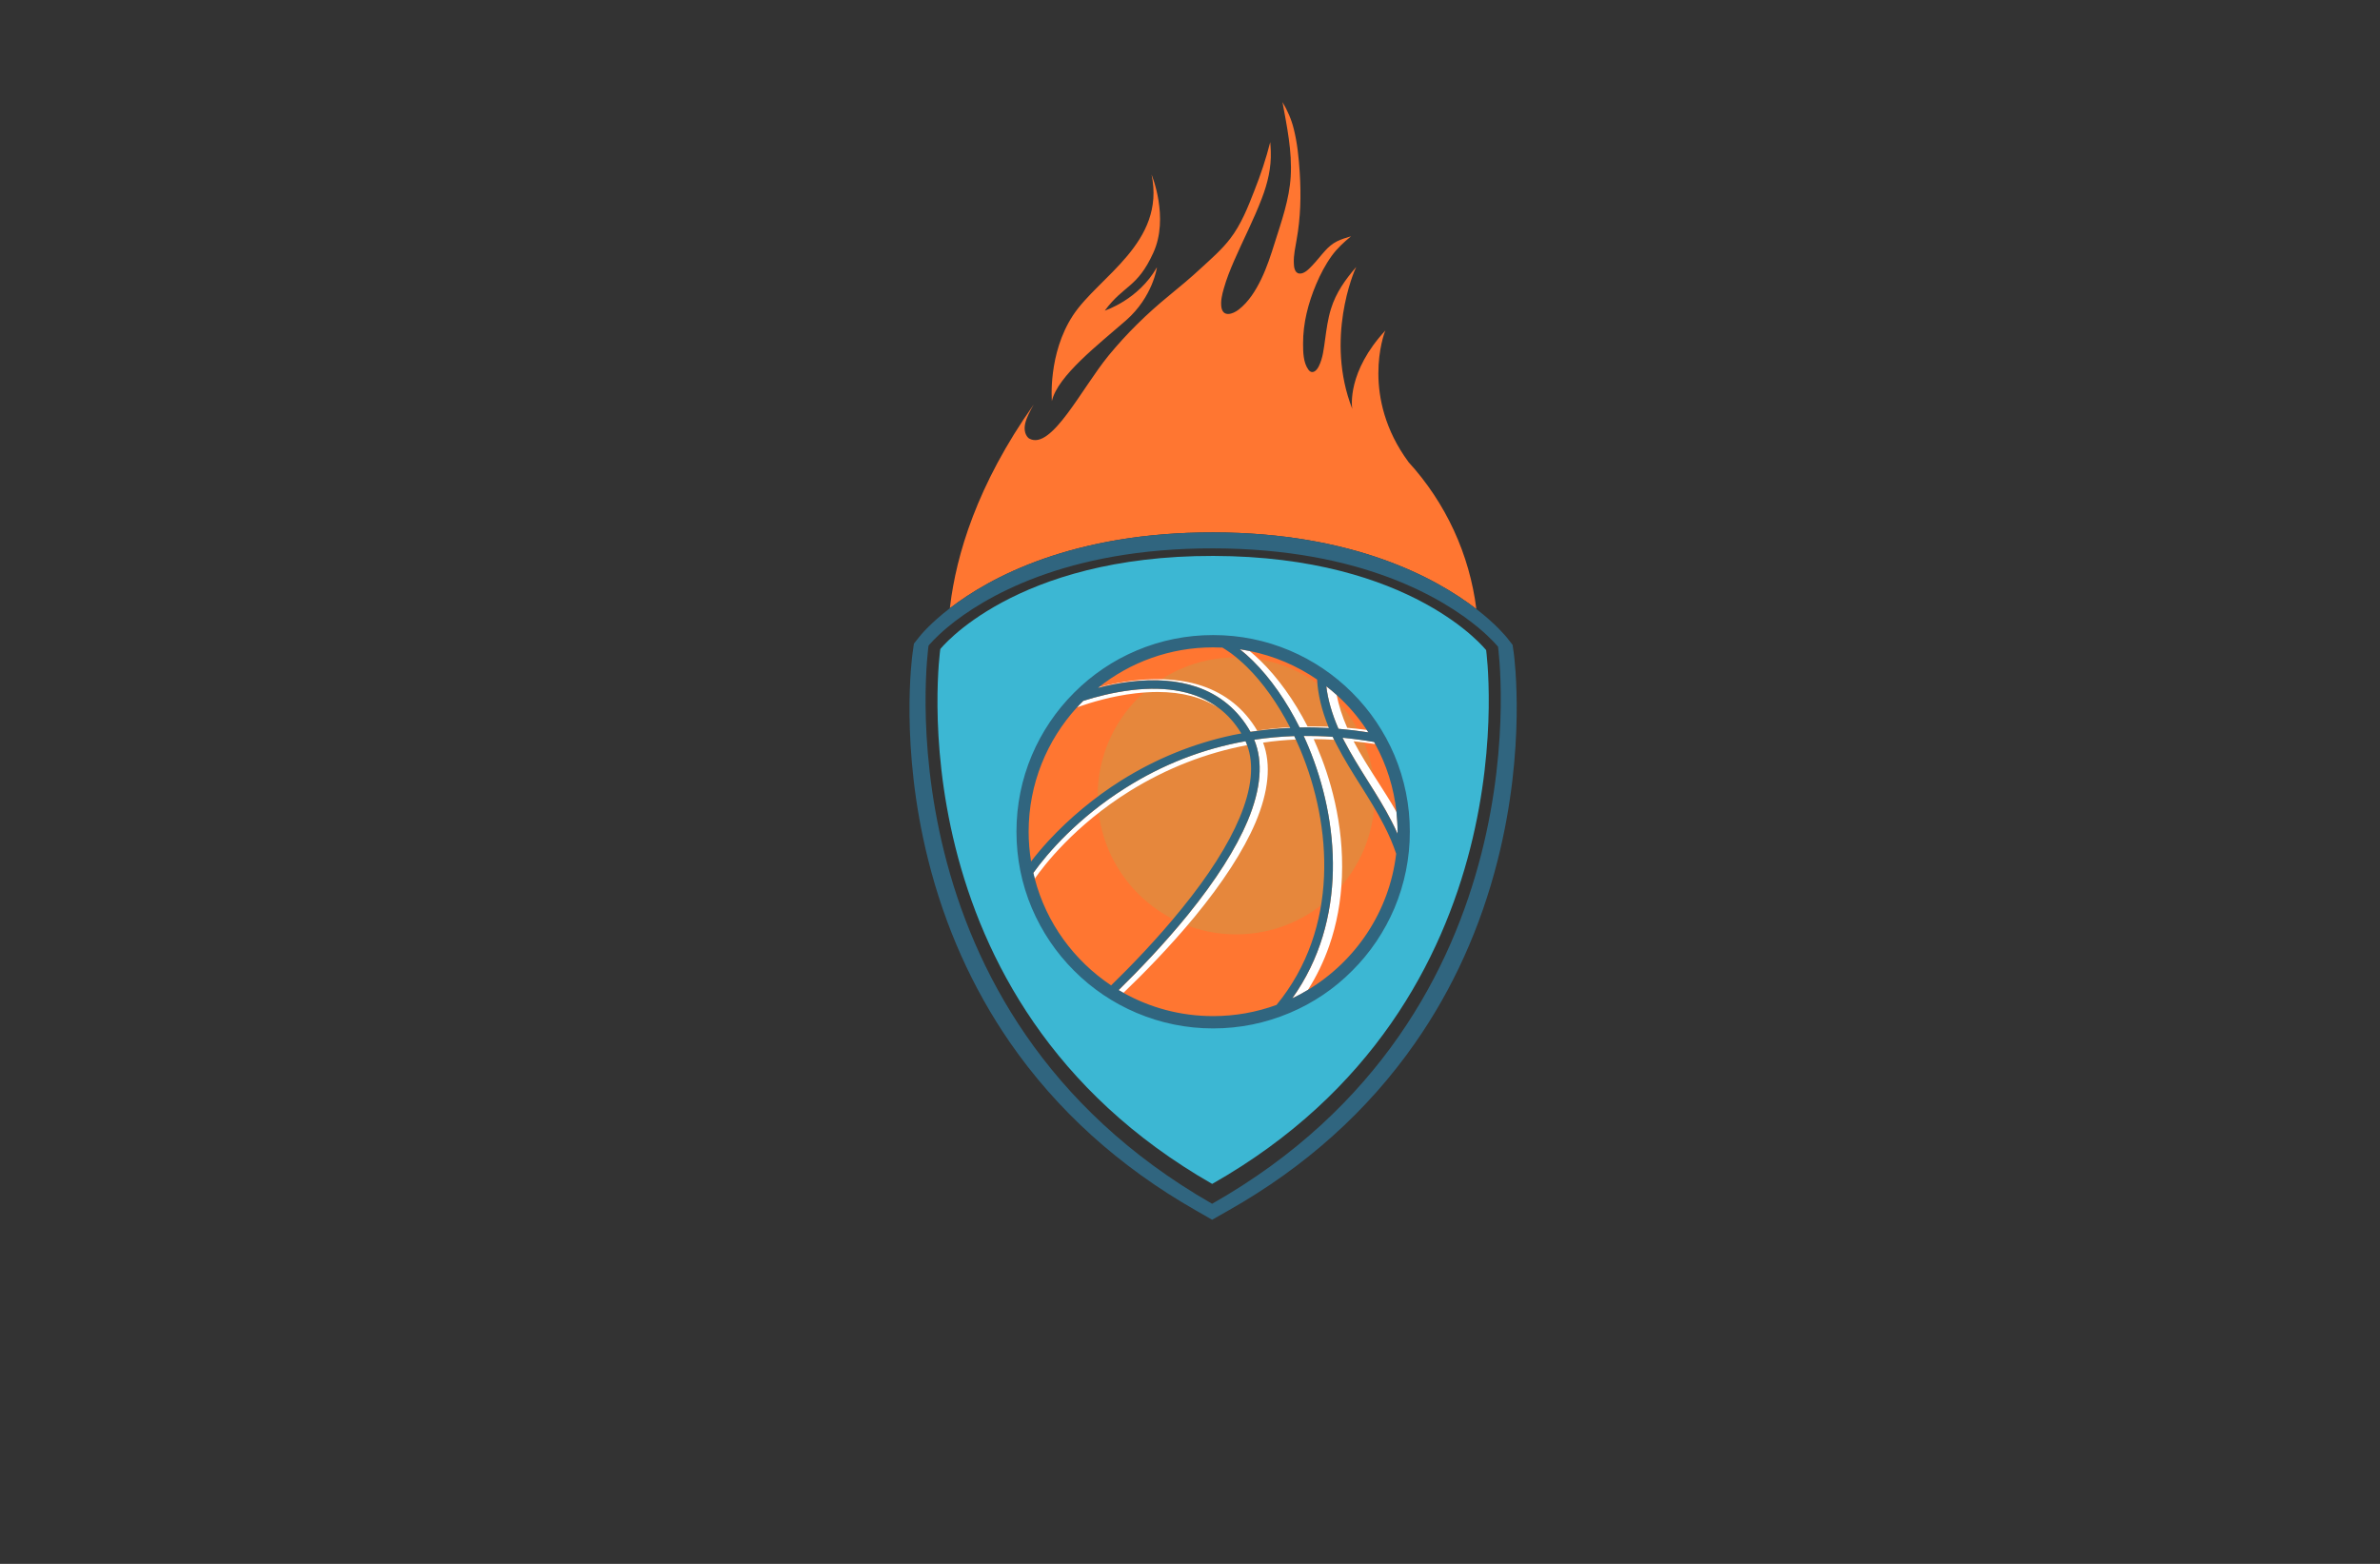 <?xml version="1.0" encoding="utf-8"?>
<!-- Generator: Adobe Illustrator 27.8.1, SVG Export Plug-In . SVG Version: 6.00 Build 0)  -->
<svg version="1.1" xmlns="http://www.w3.org/2000/svg" xmlns:xlink="http://www.w3.org/1999/xlink" x="0px" y="0px"
	 viewBox="0 0 350 230" style="enable-background:new 0 0 350 230;" xml:space="preserve">
<rect x="0" y="0" width="350" height="230" fill="#333333" stroke="none"/>
<style type="text/css">
	.st0{fill:#FF9D00;}
	.st1{fill:url(#SVGID_1_);}
	.st2{opacity:0.22;fill:url(#SVGID_00000036955952675975685530000001047331807068172967_);}
	.st3{fill:#FFC200;}
	.st4{fill:#778718;}
	.st5{fill:#E0B017;}
	.st6{fill:#664407;}
	.st7{fill:#9E690A;}
	.st8{fill:#7F1105;}
	.st9{fill:#191933;}
	.st10{fill:#FCEBD4;}
	.st11{fill:#E3DFD6;}
	.st12{fill:#FFB000;}
	.st13{fill:#AA210E;}
	.st14{fill:#FFF0A6;}
	.st15{fill:#FFDA00;}
	.st16{fill:#F4F4F4;}
	.st17{fill:#DC5C28;}
	.st18{fill:#FF8440;}
	.st19{fill:#C45224;}
	.st20{fill:#2C4369;}
	.st21{fill:#2A72DB;}
	.st22{fill:#C65500;}
	.st23{fill:#C15746;}
	.st24{fill:#FF8C00;}
	.st25{fill:#FFEA2C;}
	.st26{fill:#F7FF57;}
	.st27{fill:#FFFFFF;}
	.st28{fill:#D64949;}
	.st29{fill:#353535;}
	.st30{fill:#FFC783;}
	.st31{fill:#3F7F91;}
	.st32{fill:#25BDE5;}
	.st33{fill:#8CDD00;}
	.st34{fill:#D1FF88;}
	.st35{fill:#333333;}
	.st36{fill:#FF9000;}
	.st37{fill:#A1A813;}
	.st38{fill:#B3C40E;}
	.st39{fill:#CACE72;}
	.st40{fill:url(#SVGID_00000099651007135728543260000015006712882104542336_);}
	.st41{fill:#93E800;}
	.st42{fill:#3CB7D3;}
	.st43{fill:#FF7631;}
	.st44{fill:#E6873C;}
	.st45{fill:#30657F;}
	.st46{fill:#FF7A40;}
	.st47{fill:#FFAD4A;}
	.st48{fill:#BC8E3B;}
	.st49{fill:#E2E2E2;}
	.st50{fill:#F2B844;}
	.st51{fill:#AF3838;}
	.st52{fill:#17B5C1;}
	.st53{fill:#A88643;}
	.st54{fill-rule:evenodd;clip-rule:evenodd;fill:#DD7928;}
	.st55{fill:#E6E7E8;stroke:#CFCFCF;stroke-width:0.106;}
	.st56{fill-rule:evenodd;clip-rule:evenodd;fill:#204F7A;}
	.st57{fill-rule:evenodd;clip-rule:evenodd;fill:#50A4FF;}
	.st58{fill:#002649;}
</style>
<g id="Layer_1">
</g>
<g id="Layer_12">
</g>
<g id="Layer_13">
</g>
<g id="Layer_14">
</g>
<g id="Layer_15">
</g>
<g id="Layer_11">
</g>
<g id="Layer_8">
</g>
<g id="Layer_10">
</g>
<g id="Layer_9">
</g>
<g id="Layer_2">
</g>
<g id="Layer_3">
	<path class="st42" d="M178.26,174.12c-47.37-27.11-39.98-78.66-39.98-78.66s10.87-13.76,40.16-13.7
		c29.29,0.06,40.11,13.86,40.11,13.86S225.73,147.19,178.26,174.12z"/>
	<path class="st43" d="M217.11,89.57c-5.93-4.57-18.07-11.24-38.66-11.27c-20.66-0.04-32.85,6.6-38.76,11.15
		c0.01-0.1,0.02-0.2,0.03-0.3c0.91-7.49,3.91-17.79,12.31-29.67c-0.28,0.48-0.55,0.96-0.78,1.47c-0.38,0.81-0.74,1.78-0.48,2.68
		c0.09,0.32,0.32,0.74,0.63,0.89c3.24,1.7,7.65-7.37,11.62-12.22c2.63-3.21,5.65-6.17,8.87-8.8c1.62-1.33,3.23-2.66,4.75-4.08
		c1.48-1.36,3.05-2.72,4.27-4.32c1.61-2.09,2.62-4.65,3.57-7.1c0.92-2.32,1.7-4.67,2.32-7.1c0.03,0.46,0.07,0.91,0.08,1.35
		c0.09,2.39-0.46,4.69-1.31,6.91c-1.19,3.14-2.75,6.12-4.08,9.18c-0.58,1.34-1.13,2.7-1.52,4.1c-0.25,0.87-0.49,1.85-0.35,2.76
		c0.25,1.49,1.67,1,2.53,0.34c1.48-1.14,2.53-2.84,3.33-4.5c0.82-1.7,1.41-3.51,1.97-5.3c1.01-3.2,2.16-6.42,2.36-9.79
		c0.22-3.68-0.55-7.34-1.21-10.94c0.74,1.25,1.31,2.53,1.66,3.95c0.53,2.1,0.74,4.28,0.88,6.45c0.21,3.31,0.13,6.58-0.46,9.85
		c-0.19,1.12-0.45,2.25-0.41,3.39c0.01,0.55,0.09,1.51,0.81,1.58c0.73,0.08,1.44-0.7,1.89-1.17c0.67-0.69,1.25-1.47,1.9-2.18
		c0.5-0.56,1.07-1.05,1.76-1.39c0.65-0.32,1.35-0.54,2.06-0.74c-1.05,0.86-2.04,1.77-2.84,2.87c-0.93,1.29-1.67,2.71-2.29,4.17
		c-1.17,2.76-1.95,5.76-1.93,8.78c0,1.19,0.03,2.76,0.77,3.78c0.56,0.77,1.21,0.2,1.53-0.46c0.62-1.21,0.75-2.66,0.94-3.98
		c0.21-1.52,0.41-3.04,0.87-4.51c0.73-2.36,2.11-4.29,3.71-6.14c-0.36,0.64-4.59,10.65-0.59,20.86c-0.06-0.39-0.74-5.45,4.88-11.52
		c-0.3,0.63-3.59,9.86,3.38,19.33h-0.01C212.61,73.94,216.11,81.53,217.11,89.57z M165.59,47.12c3.96-3.47,4.55-7.81,4.55-7.81
		c-2.74,4.81-7.67,6.37-7.67,6.37c2.85-3.84,4.75-3.29,7.13-8.49c2.38-5.2-0.25-11.51-0.25-11.51c2.09,10.03-7.82,15.01-11.55,20.69
		c-3.73,5.67-3.11,12.62-3.11,12.62C155.51,55.29,161.63,50.59,165.59,47.12z M178.4,94.42c-15.41,0-27.91,12.5-27.91,27.91
		c0,15.41,12.5,27.91,27.91,27.91c15.41,0,27.91-12.5,27.91-27.91C206.31,106.91,193.81,94.42,178.4,94.42z"/>
	<path class="st44" d="M202.16,117.05c0,11.25-9.12,20.37-20.37,20.37c-11.25,0-20.37-9.12-20.37-20.37s9.12-20.37,20.37-20.37
		C193.04,96.68,202.16,105.8,202.16,117.05z"/>
	<path class="st27" d="M179.19,104.11c-2.39-1.55-5.38-2.34-8.95-2.34c-1.04,0-2.14,0.07-3.28,0.2c-3.38,0.39-6.49,1.32-8.57,2.05
		c0.29-0.31,0.59-0.63,0.91-0.94c1.95-0.63,4.44-1.26,7.08-1.58C171.75,100.87,176.05,101.74,179.19,104.11z M183.17,109.01
		c-6.25,1.11-12.16,3.4-17.68,6.89c-6.91,4.35-11.41,9.51-13.53,12.48c0.07,0.29,0.13,0.57,0.21,0.85
		c1.29-1.86,5.82-7.82,14.01-12.91c5.37-3.32,11.16-5.59,17.22-6.73C183.34,109.39,183.26,109.2,183.17,109.01z M189.68,106.95
		c-1.61,0.09-3.22,0.26-4.8,0.5c-1.89-3.2-4.63-5.41-8.14-6.59c-1.95-0.65-4.16-0.97-6.55-0.97c-1.11,0-2.28,0.07-3.47,0.2
		c-1.67,0.2-3.39,0.53-5.14,0.98c-0.03,0.02-0.07,0.06-0.1,0.08c1.45-0.38,3.05-0.7,4.73-0.91c3.68-0.44,6.96-0.18,9.73,0.76
		c3.44,1.17,6.12,3.4,7.94,6.62c1.92-0.3,3.88-0.5,5.86-0.58C189.71,107.02,189.7,106.98,189.68,106.95z M190.57,108.76
		c-0.08-0.17-0.16-0.34-0.23-0.5c-1.99,0.07-3.96,0.25-5.89,0.54c1.33,3.21,1.01,7.22-0.97,11.94c-1.71,4.07-4.65,8.7-8.75,13.76
		c-3.53,4.35-7.34,8.29-10.22,11.12c0.23,0.13,0.47,0.28,0.7,0.4c2.85-2.73,6.79-6.73,10.45-11.16c4.18-5.08,7.19-9.73,8.95-13.83
		c1.96-4.62,2.35-8.59,1.14-11.81C187.33,108.98,188.95,108.84,190.57,108.76z M195.35,106.88c-0.73-0.03-1.47-0.04-2.18-0.04h-0.88
		c-1.97-3.84-4.37-7.18-6.96-9.7c-0.51-0.5-1.04-0.96-1.57-1.4c-0.48-0.09-0.96-0.18-1.44-0.25c0.65,0.5,1.3,1.07,1.93,1.71
		c2.57,2.54,4.95,5.95,6.87,9.8c1.42-0.03,2.85,0,4.31,0.08C195.41,107.02,195.37,106.95,195.35,106.88z M193.69,109.86
		c-0.16-0.38-0.32-0.76-0.5-1.15c0.98,0,1.99,0.03,3,0.09c-0.07-0.15-0.13-0.28-0.2-0.42c-1.43-0.1-2.86-0.15-4.27-0.13
		c0.25,0.53,0.48,1.05,0.7,1.59c4.53,10.85,5.83,25.5-2.38,37c0.78-0.37,1.55-0.78,2.29-1.23c1.3-2.05,2.35-4.23,3.15-6.53
		c1.1-3.15,1.72-6.54,1.86-10.08C197.66,121.03,195.54,114.2,193.69,109.86z M200.99,107.35c-0.96-0.13-1.92-0.23-2.87-0.31
		c-0.74-1.68-1.25-3.29-1.55-4.83v-0.01c-0.49-0.44-1-0.86-1.52-1.26c0.23,1.97,0.84,4.06,1.79,6.25c1.45,0.12,2.93,0.29,4.41,0.53
		C201.15,107.59,201.08,107.46,200.99,107.35z M205.37,119.42c-0.89-1.57-1.87-3.09-2.81-4.56c-1.21-1.89-2.46-3.85-3.5-5.84
		c1.05,0.11,2.11,0.25,3.19,0.41c-0.06-0.11-0.11-0.21-0.17-0.31c-1.57-0.27-3.11-0.48-4.64-0.63c0.08,0.17,0.17,0.34,0.26,0.51
		c1.04,2,2.27,3.96,3.46,5.86c1.21,1.91,2.45,3.89,3.5,5.94c0.31,0.62,0.6,1.21,0.86,1.8c0.01-0.09,0.01-0.19,0.01-0.28
		C205.53,121.34,205.47,120.37,205.37,119.42z"/>
	<path class="st45" d="M222.63,96.17l-0.19-1.33l-0.83-1.06c-0.17-0.2-1.58-1.96-4.5-4.21c-5.93-4.57-18.07-11.24-38.66-11.27
		c-20.66-0.04-32.85,6.6-38.76,11.15c-2.9,2.23-4.29,3.95-4.45,4.15l-0.84,1.06l-0.19,1.33c-0.08,0.56-1.9,13.77,2.28,30.45
		c2.46,9.83,6.5,18.84,12,26.83c6.89,9.98,16.06,18.29,27.29,24.7l2.47,1.42l2.48-1.41c11.25-6.37,20.45-14.65,27.38-24.6
		c5.55-7.95,9.62-16.95,12.11-26.77C224.46,109.95,222.69,96.73,222.63,96.17z M178.25,177.04c-49.42-28.29-41.7-82.08-41.7-82.08
		s0.91-1.15,2.9-2.8c5.06-4.17,17.09-11.55,39-11.51c21.85,0.04,33.85,7.43,38.92,11.63c2.01,1.67,2.93,2.84,2.93,2.84
		S227.79,148.94,178.25,177.04z M205.06,111.06c-1.47-3.44-3.55-6.53-6.21-9.19c-2.65-2.65-5.75-4.74-9.19-6.2
		c-3.57-1.51-7.35-2.27-11.26-2.27c-3.9,0-7.68,0.76-11.25,2.27c-3.44,1.45-6.54,3.55-9.19,6.2c-2.66,2.66-4.74,5.75-6.21,9.19
		c-1.51,3.57-2.27,7.36-2.27,11.26c0,3.9,0.76,7.69,2.27,11.26c1.47,3.44,3.55,6.54,6.21,9.19c2.65,2.66,5.75,4.74,9.19,6.2
		c3.57,1.51,7.35,2.28,11.25,2.28c3.91,0,7.69-0.77,11.26-2.28c3.44-1.45,6.54-3.53,9.19-6.2c2.66-2.65,4.74-5.75,6.21-9.19
		c1.5-3.57,2.27-7.36,2.27-11.26C207.33,118.42,206.56,114.63,205.06,111.06z M196.56,102.2v0.01c1.69,1.51,3.18,3.24,4.43,5.14
		c0.09,0.11,0.17,0.23,0.25,0.36c-1.48-0.23-2.95-0.4-4.41-0.53c-0.95-2.19-1.55-4.28-1.79-6.25
		C195.56,101.33,196.07,101.76,196.56,102.2z M183.76,95.74c3.62,0.73,6.99,2.18,9.93,4.2c0.12,2.19,0.67,4.5,1.66,6.93
		c0.02,0.07,0.06,0.13,0.08,0.2c-1.45-0.08-2.89-0.11-4.31-0.08c-1.91-3.85-4.29-7.26-6.87-9.8c-0.64-0.64-1.29-1.21-1.93-1.71
		C182.8,95.56,183.28,95.65,183.76,95.74z M161.58,101.08c4.62-3.68,10.47-5.87,16.82-5.87c0.39,0,0.79,0.01,1.19,0.03h0.17
		c0.34,0.2,0.66,0.41,1,0.65c0.12,0.08,0.25,0.17,0.37,0.26c0.75,0.57,1.51,1.22,2.26,1.96c2.34,2.3,4.51,5.38,6.31,8.85
		c0.02,0.03,0.03,0.07,0.06,0.1c-1.98,0.08-3.94,0.28-5.86,0.58c-1.82-3.22-4.5-5.45-7.94-6.62c-2.77-0.94-6.05-1.2-9.73-0.76
		c-1.68,0.2-3.28,0.53-4.73,0.91C161.51,101.13,161.54,101.1,161.58,101.08z M151.63,126.7c-0.23-1.42-0.36-2.89-0.36-4.37
		c0-7.05,2.7-13.46,7.11-18.3c0,0,0,0,0.01-0.01c0.29-0.31,0.59-0.63,0.91-0.94c1.95-0.63,4.44-1.26,7.08-1.58
		c5.37-0.64,9.66,0.23,12.81,2.61c0.01,0,0.02,0.01,0.03,0.02c1.31,0.98,2.42,2.23,3.33,3.74c-0.2,0.03-0.4,0.08-0.59,0.11
		c-0.22,0.04-0.45,0.09-0.67,0.13c-5.83,1.24-11.37,3.5-16.48,6.72c-3.85,2.43-7.49,5.46-10.55,8.75
		C153.22,124.71,152.34,125.76,151.63,126.7z M152.17,129.23c-0.08-0.28-0.15-0.56-0.21-0.85c2.12-2.97,6.62-8.13,13.53-12.48
		c5.52-3.49,11.43-5.78,17.68-6.89c0.09,0.19,0.17,0.38,0.23,0.58c1.05,2.84,0.68,6.41-1.1,10.66c-1.66,3.96-4.53,8.49-8.56,13.44
		c-3.59,4.43-7.45,8.42-10.34,11.23C157.95,141.28,153.87,135.74,152.17,129.23z M187.72,147.8h-0.01
		c-2.91,1.06-6.04,1.64-9.32,1.64c-4.79,0-9.28-1.24-13.19-3.43c-0.23-0.12-0.47-0.27-0.7-0.4c2.89-2.83,6.69-6.77,10.22-11.12
		c4.09-5.06,7.03-9.68,8.75-13.76c1.98-4.72,2.3-8.73,0.97-11.94c1.93-0.29,3.9-0.47,5.89-0.54c0.08,0.17,0.16,0.34,0.23,0.5
		c0.23,0.5,0.46,1.03,0.68,1.55C195.86,121.36,197.04,136.48,187.72,147.8z M192.33,145.59c-0.74,0.45-1.51,0.86-2.29,1.23
		c8.21-11.5,6.91-26.15,2.38-37c-0.22-0.54-0.46-1.06-0.7-1.59c1.41-0.01,2.84,0.03,4.27,0.13c0.07,0.15,0.13,0.28,0.2,0.42
		c0.12,0.26,0.26,0.53,0.39,0.78c1.06,2.06,2.3,4.04,3.51,5.96c1.19,1.89,2.42,3.84,3.44,5.85c0.75,1.44,1.34,2.84,1.79,4.19
		C204.32,134.08,199.35,141.37,192.33,145.59z M204.65,120.81c-1.05-2.05-2.29-4.03-3.5-5.94c-1.19-1.9-2.42-3.86-3.46-5.86
		c-0.09-0.18-0.18-0.35-0.26-0.51c1.53,0.15,3.08,0.36,4.64,0.63c0.06,0.1,0.11,0.2,0.17,0.31c1.66,3.02,2.74,6.41,3.12,9.99
		c0.1,0.95,0.16,1.92,0.16,2.91c0,0.09,0,0.19-0.01,0.28C205.26,122.01,204.97,121.42,204.65,120.81z"/>
</g>
<g id="Layer_4">
</g>
<g id="Layer_5">
</g>
<g id="Layer_6">
</g>
<g id="Layer_7">
</g>
</svg>
